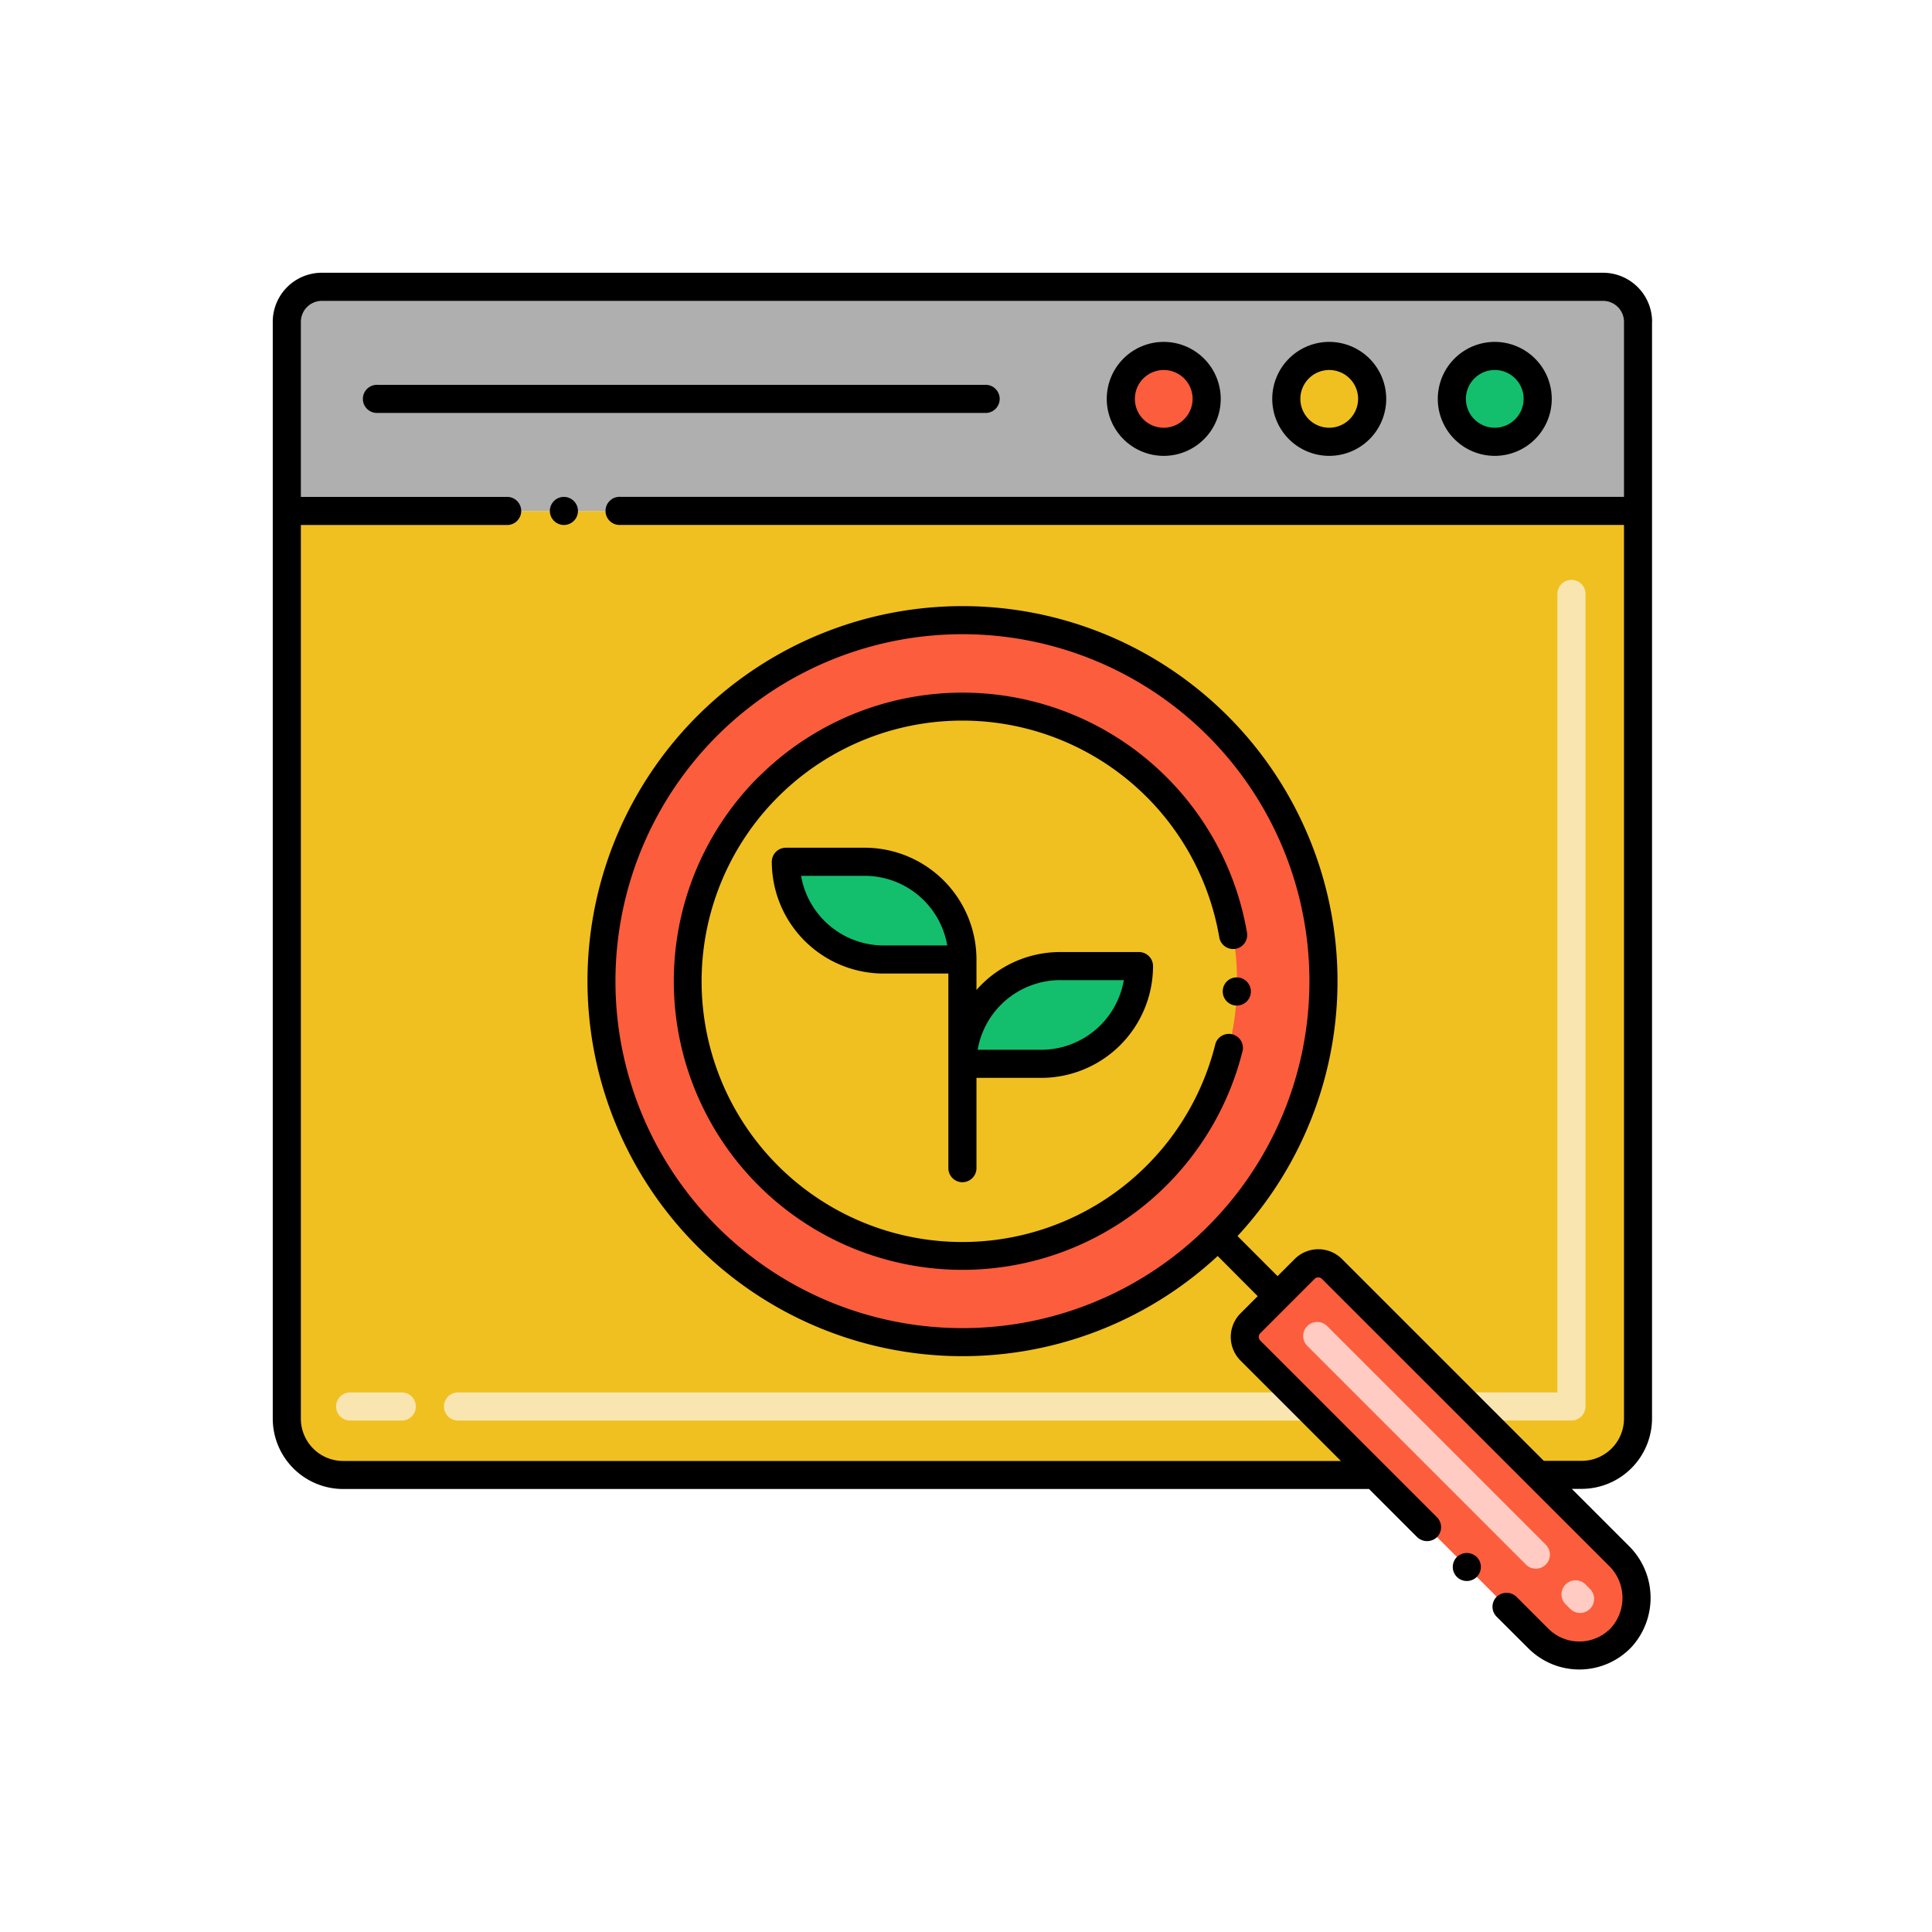 <svg xmlns="http://www.w3.org/2000/svg" width="85" height="85" viewBox="0 0 85 85"><g transform="translate(-334.051 -1571)"><path fill="none" d="M334.051 1571h85v85h-85z"/><g transform="translate(340.72 1579.227)"><path fill="#f0c020" d="M65.399 14.253v39.938a2.474 2.474 0 0 1-2.474 2.474h-1.929l-9.064-9.063a.85.85 0 0 0-1.2 0l-2.387 2.389a.85.85 0 0 0 0 1.2l5.474 5.474h-45.4a2.474 2.474 0 0 1-2.47-2.474V14.253Z"/><path fill="#afafaf" d="M65.399 5.932v8.321H5.949V5.932A1.54 1.54 0 0 1 7.49 4.391h56.368a1.54 1.54 0 0 1 1.541 1.541"/><circle cx="1.889" cy="1.889" r="1.889" fill="#fc5d3d" transform="translate(42.643 7.434)"/><circle cx="1.889" cy="1.889" r="1.889" fill="#f0c020" transform="translate(49.925 7.434)"/><circle cx="1.889" cy="1.889" r="1.889" fill="#13bf6d" transform="translate(57.207 7.434)"/><path fill="#f9e5af" d="M50.807 54.271h-37.35a.619.619 0 0 1 0-1.237h37.35a.619.619 0 1 1 0 1.237m-39.824 0H8.712a.619.619 0 0 1 0-1.237h2.271a.619.619 0 1 1 0 1.237m51.485-.001h-4.485a.619.619 0 0 1 0-1.237h3.867V17.879a.619.619 0 0 1 1.237 0v35.773a.62.62 0 0 1-.619.618"/><path fill="#fc5d3d" d="M46.906 23.71a15.884 15.884 0 1 0 0 22.464 15.89 15.89 0 0 0 0-22.464"/><circle cx="12.081" cy="12.081" r="12.081" fill="#f0c020" transform="translate(23.593 22.862)"/><path fill="#fc5d3d" d="m64.549 60.218-3.553-3.553-9.063-9.063a.85.85 0 0 0-1.2 0l-2.387 2.389a.85.85 0 0 0 0 1.2l5.474 5.474 7.2 7.2a2.54 2.54 0 0 0 3.641-.054 2.59 2.59 0 0 0-.112-3.593"/><path fill="#ffcbc2" d="m62.412 62.555-.2-.2a.618.618 0 1 1 .874-.874l.2.2a.618.618 0 1 1-.874.874m-1.946-1.947-9.62-9.62a.618.618 0 1 1 .874-.874l9.62 9.62a.618.618 0 1 1-.874.874"/><path fill="#13bf6d" d="M39.142 38.576h-3.468a4.3 4.3 0 0 1 4.3-4.3h3.468a4.3 4.3 0 0 1-4.3 4.3m-7.768-8.89h-3.463a4.3 4.3 0 0 0 4.3 4.3h3.468a4.3 4.3 0 0 0-4.305-4.3"/><path d="M44.532 6.815a2.507 2.507 0 1 0 2.506 2.508 2.51 2.51 0 0 0-2.506-2.508m0 3.777a1.27 1.27 0 1 1 1.269-1.269 1.275 1.275 0 0 1-1.269 1.269m7.281-3.777a2.507 2.507 0 1 0 2.506 2.508 2.51 2.51 0 0 0-2.506-2.508m0 3.777a1.27 1.27 0 1 1 1.269-1.269 1.276 1.276 0 0 1-1.269 1.269m7.283-3.777a2.507 2.507 0 1 0 2.506 2.508 2.51 2.51 0 0 0-2.506-2.508m0 3.777a1.27 1.27 0 1 1 1.269-1.269 1.275 1.275 0 0 1-1.269 1.269M36.669 8.704H9.94a.619.619 0 1 0 0 1.237h26.729a.619.619 0 1 0 0-1.237m-9.976 17.259a12.7 12.7 0 1 0 21.312 12.024.619.619 0 0 0-1.2-.294 11.47 11.47 0 1 1 .173-4.66.619.619 0 0 0 1.22-.205 12.7 12.7 0 0 0-21.5-6.864Z"/><path d="M47.77 34.776a.61.61 0 0 0-.643.594.619.619 0 1 0 .643-.594M18.141 13.634a.618.618 0 1 0 .618.618.62.62 0 0 0-.618-.618"/><path d="M66.017 5.932a2.16 2.16 0 0 0-2.159-2.159H7.49a2.16 2.16 0 0 0-2.159 2.159v48.259a3.1 3.1 0 0 0 3.092 3.092h45.14L55.68 59.4a.63.63 0 0 0 .873 0 .62.62 0 0 0 0-.873l-2.293-2.293-.013-.013-5.467-5.466a.227.227 0 0 1 0-.327l2.387-2.389a.23.23 0 0 1 .324 0l12.621 12.615a1.977 1.977 0 0 1 .1 2.736 1.923 1.923 0 0 1-2.756.042l-1.407-1.407a.634.634 0 0 0-.873 0 .62.62 0 0 0 0 .876l1.405 1.4a3.164 3.164 0 0 0 4.529-.064 3.21 3.21 0 0 0-.126-4.46l-2.5-2.5h.437a3.1 3.1 0 0 0 3.092-3.092V5.927Zm-1.237 7.7H20.615a.619.619 0 1 0 0 1.237H64.78v39.32a1.86 1.86 0 0 1-1.855 1.855h-1.674l-8.881-8.881a1.47 1.47 0 0 0-2.076 0l-.755.755-1.762-1.764a16.5 16.5 0 0 0-.433-22.883 16.5 16.5 0 1 0-.44 23.761l1.761 1.768-.757.757a1.47 1.47 0 0 0 0 2.075l4.418 4.418H8.423a1.86 1.86 0 0 1-1.855-1.855V14.871h9.1a.619.619 0 0 0 0-1.237h-9.1v-7.7a.924.924 0 0 1 .922-.924h56.368a.923.923 0 0 1 .922.923zM46.473 45.729a15.265 15.265 0 1 1-.005-21.582 15.26 15.26 0 0 1 .005 21.582"/><path d="M57.427 60.276a.62.62 0 0 0 0 .873.618.618 0 0 0 .876-.873.63.63 0 0 0-.876 0m-21.753-16.49a.62.62 0 0 0 .618-.618v-3.973h2.85a4.924 4.924 0 0 0 4.918-4.918.62.62 0 0 0-.618-.618h-3.468a4.9 4.9 0 0 0-3.682 1.668v-1.34a4.924 4.924 0 0 0-4.918-4.918h-3.469a.62.62 0 0 0-.618.618 4.924 4.924 0 0 0 4.918 4.918h2.85v8.563a.62.62 0 0 0 .619.618m4.3-8.89h2.8a3.69 3.69 0 0 1-3.63 3.063h-2.8a3.69 3.69 0 0 1 3.63-3.064Zm-7.768-1.527a3.69 3.69 0 0 1-3.63-3.063h2.8a3.69 3.69 0 0 1 3.63 3.063Z"/></g></g></svg>